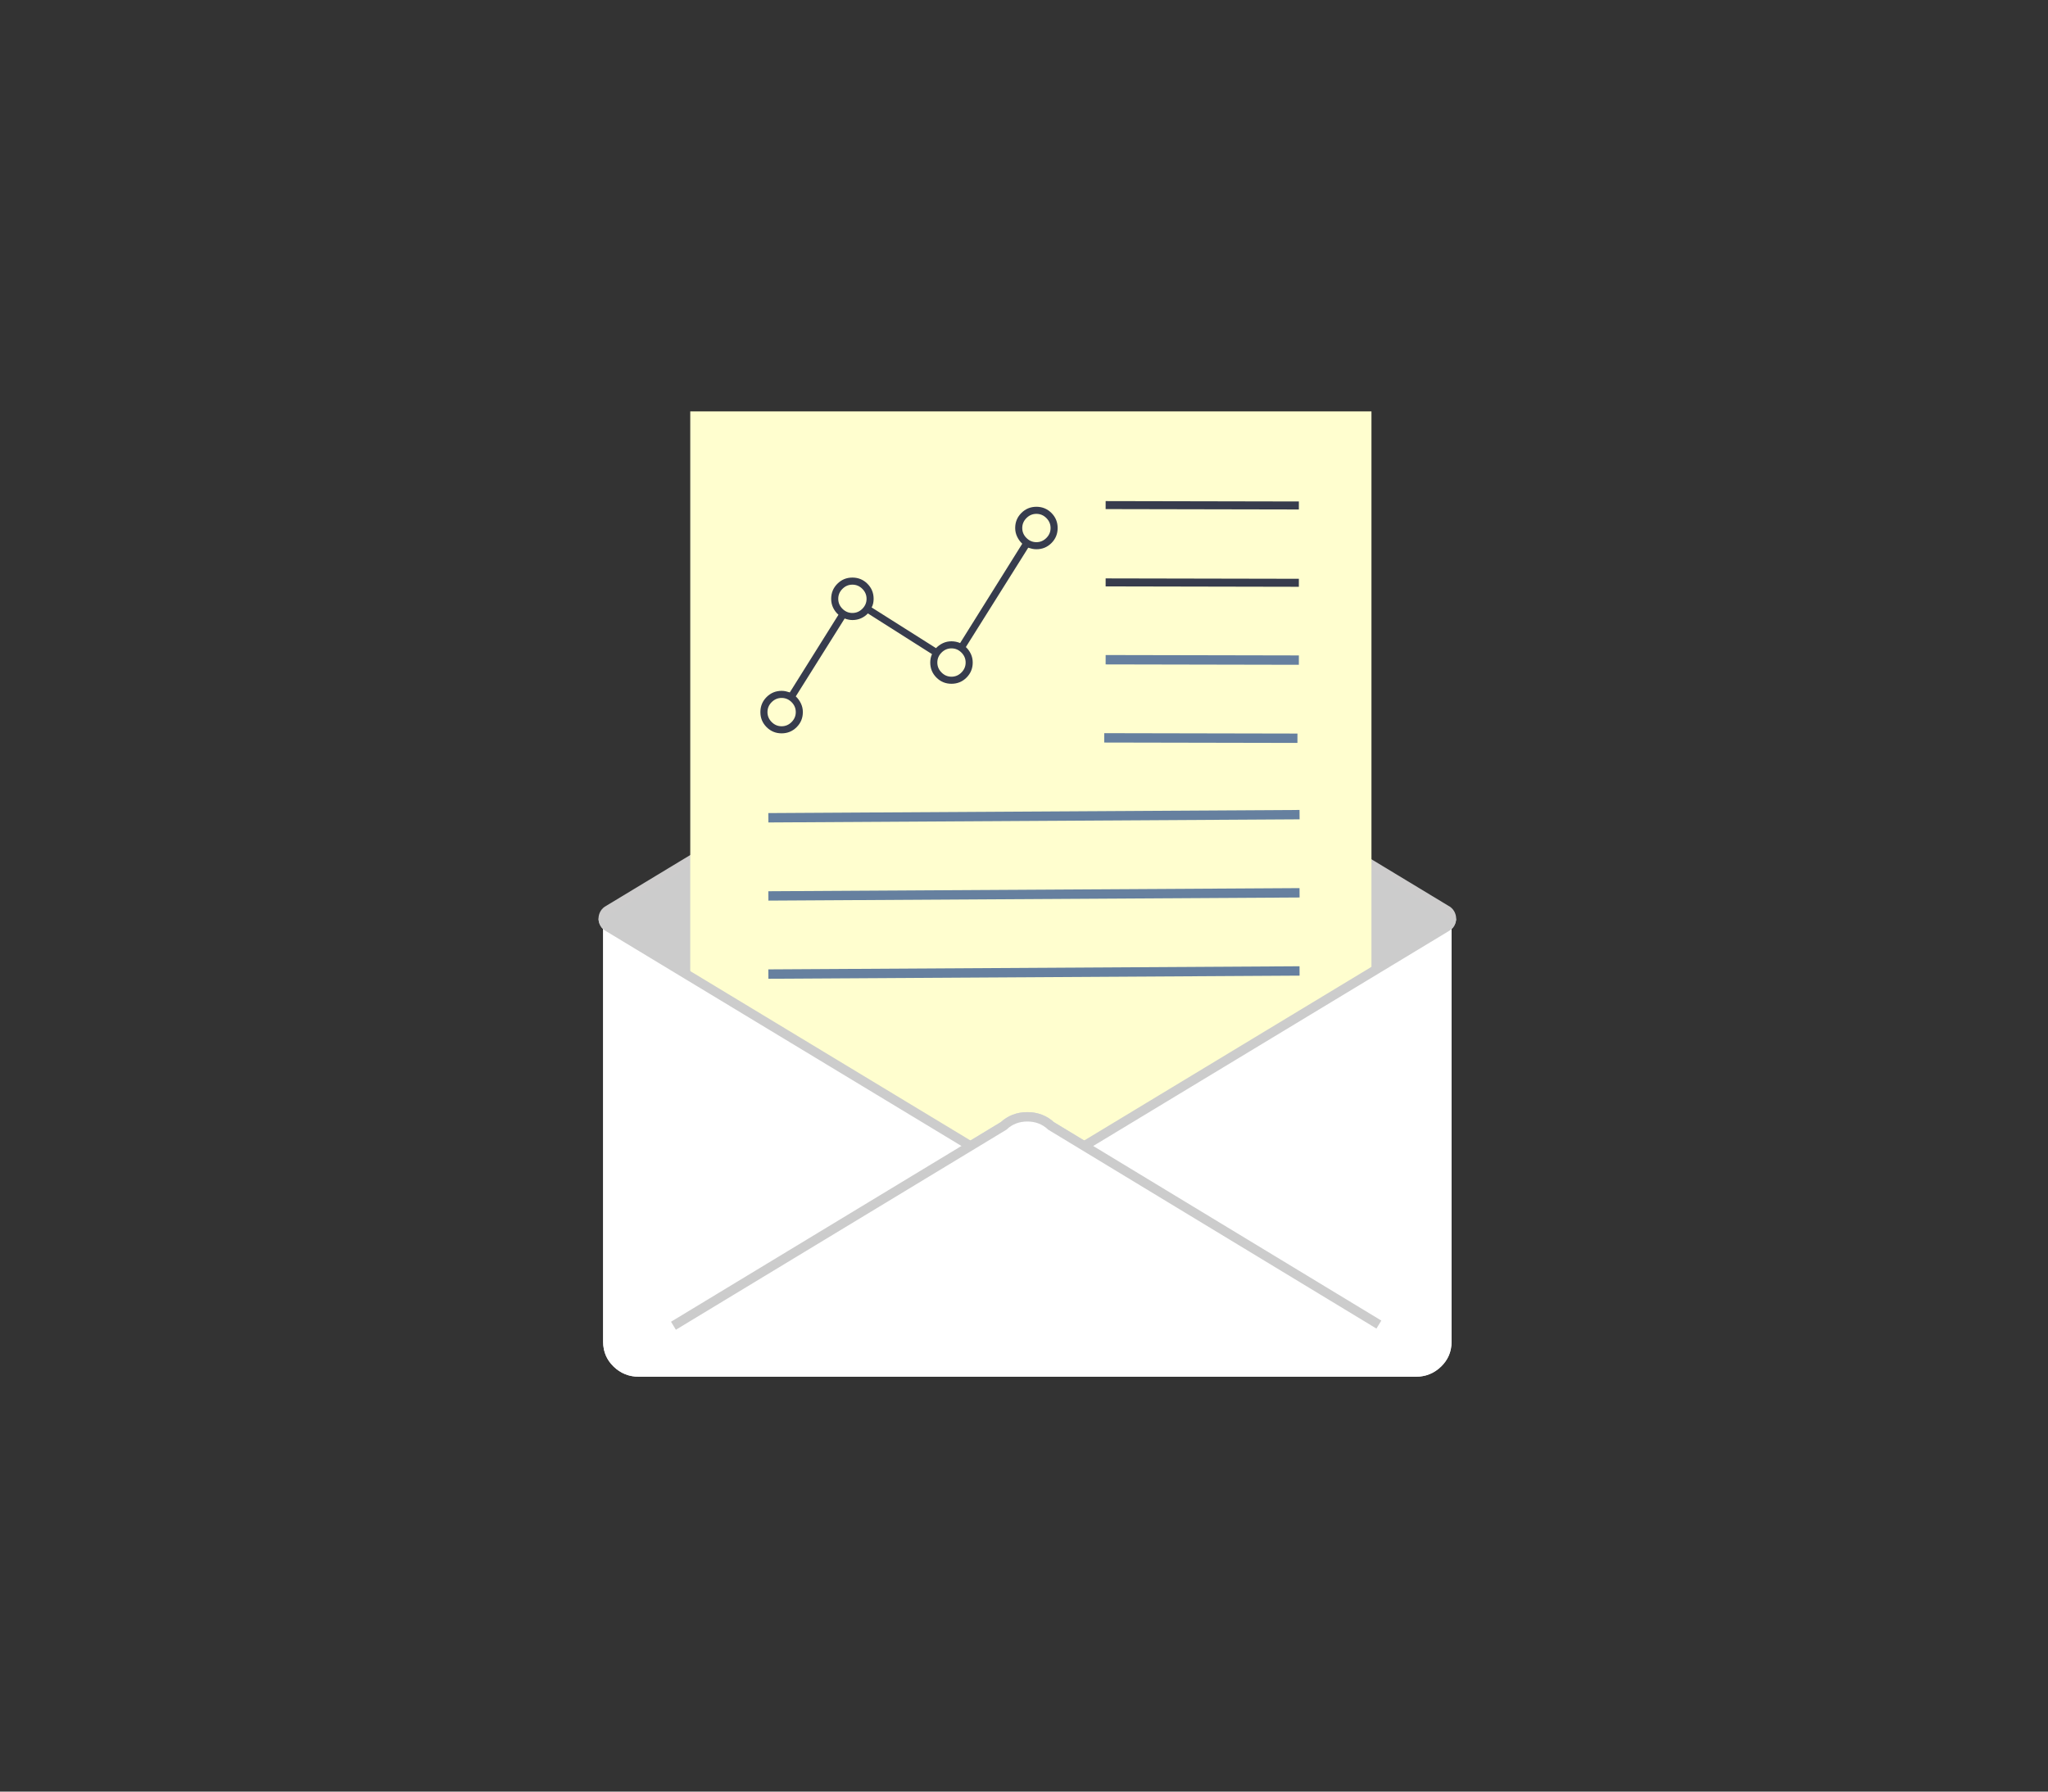 <?xml version="1.0" encoding="UTF-8"?>
<svg width="256px" height="224px" viewBox="0 0 256 224" version="1.1" xmlns="http://www.w3.org/2000/svg" xmlns:xlink="http://www.w3.org/1999/xlink">
    <rect x="0" y="0" width="256" height="224" fill="#333333" stroke="none"/>
    <!-- Generator: Sketch 46.2 (44496) - http://www.bohemiancoding.com/sketch -->
    <title>dashboard-lab</title>
    <desc>Created with Sketch.</desc>
    <defs></defs>
    <g id="dashboard" stroke="none" stroke-width="1" fill="none" fill-rule="evenodd">
        <g id="dashboard-lab">
            <path d="M32,16 L224,16 C232.837,16 240,23.164 240,32 L240,192 C240,200.836 232.837,208 224,208 L32,208 C23.164,208 16,200.836 16,192 L16,32 C16,23.164 23.164,16 32,16 Z" id="Fill-2"></path>
            <g id="Group-31" transform="translate(75, 51)">
                <path d="M56.382,32.905 L105.743,62.749 C105.974,62.866 106.149,63.025 106.266,63.228 C106.382,63.432 106.441,63.651 106.441,63.883 L106.441,116.764 C106.441,117.986 106.004,119.017 105.132,119.861 C104.26,120.704 103.213,121.127 101.992,121.127 L4.841,121.127 C3.621,121.127 2.574,120.704 1.702,119.861 C0.83,119.017 0.394,117.986 0.394,116.764 L0.394,63.883 C0.394,63.651 0.451,63.432 0.569,63.228 C0.684,63.025 0.859,62.866 1.091,62.749 L50.452,32.905 C51.265,32.149 52.254,31.77 53.417,31.77 C54.579,31.77 55.568,32.149 56.382,32.905" id="Fill-4" fill="#FFFFFF"></path>
                <path d="M106.266,63.228 C106.149,63.025 105.974,62.866 105.744,62.749 L56.382,32.905 C55.568,32.149 54.579,31.77 53.417,31.77 C52.254,31.77 51.266,32.149 50.453,32.905 L1.092,62.749 C0.859,62.866 0.684,63.025 0.569,63.228 C0.458,63.42 0.405,63.626 0.399,63.843 C0.405,64.06 0.459,64.267 0.569,64.459 C0.686,64.663 0.86,64.822 1.092,64.939 L50.453,94.783 C51.267,95.539 52.255,95.917 53.417,95.917 C54.581,95.917 55.569,95.539 56.382,94.783 L105.744,64.939 C105.976,64.822 106.151,64.663 106.266,64.459 C106.376,64.267 106.429,64.061 106.436,63.843 C106.429,63.627 106.375,63.42 106.266,63.228" id="Fill-6" fill="#CCCCCC"></path>
                <path d="M106.266,63.228 C106.149,63.025 105.974,62.866 105.744,62.749 L56.382,32.905 C55.568,32.149 54.579,31.77 53.417,31.77 C52.254,31.77 51.266,32.149 50.453,32.905 L1.092,62.749 C0.859,62.866 0.684,63.025 0.569,63.228 C0.458,63.42 0.405,63.626 0.399,63.843 C0.405,64.06 0.459,64.267 0.569,64.459 C0.686,64.663 0.86,64.822 1.092,64.939 L50.453,94.783 C51.267,95.539 52.255,95.917 53.417,95.917 C54.581,95.917 55.569,95.539 56.382,94.783 L105.744,64.939 C105.976,64.822 106.151,64.663 106.266,64.459 C106.376,64.267 106.429,64.061 106.436,63.843 C106.429,63.627 106.375,63.42 106.266,63.228 Z" id="Stroke-8" stroke="#CDCCCC" stroke-width="1.172"></path>
                <polygon id="Fill-10" fill="#FFFECF" points="11.282 112.051 96.432 112.051 96.432 0.437 11.282 0.437"></polygon>
                <g id="Group-17" transform="translate(21, 31)" stroke="#66809F" stroke-width="1.172">
                    <path d="M0.044,20.245 L66.445,19.854" id="Stroke-12"></path>
                    <path d="M0.044,30.017 L66.445,29.626" id="Stroke-13"></path>
                    <path d="M0.044,39.787 L66.445,39.396" id="Stroke-14"></path>
                    <path d="M42.205,0.484 L66.358,0.532" id="Stroke-15"></path>
                    <path d="M42.028,10.253 L66.181,10.301" id="Stroke-16"></path>
                </g>
                <path d="M54.552,16.787 C55.031,16.787 55.446,16.612 55.796,16.261 C56.146,15.912 56.322,15.496 56.322,15.017 C56.322,14.537 56.146,14.122 55.796,13.772 C55.446,13.422 55.031,13.246 54.552,13.246 C54.073,13.246 53.657,13.422 53.308,13.772 C52.957,14.122 52.782,14.537 52.782,15.017 C52.782,15.496 52.957,15.912 53.308,16.261 C53.657,16.612 54.073,16.787 54.552,16.787 M43.936,33.607 C44.415,33.607 44.829,33.432 45.18,33.081 C45.53,32.731 45.705,32.316 45.705,31.836 C45.705,31.356 45.53,30.941 45.18,30.591 C44.829,30.241 44.415,30.065 43.936,30.065 C43.456,30.065 43.041,30.241 42.692,30.591 C42.342,30.941 42.166,31.356 42.166,31.836 C42.166,32.316 42.342,32.731 42.692,33.081 C43.041,33.432 43.456,33.607 43.936,33.607 M31.55,25.639 C32.03,25.639 32.444,25.465 32.794,25.114 C33.144,24.764 33.32,24.349 33.32,23.869 C33.32,23.39 33.144,22.974 32.794,22.624 C32.444,22.274 32.03,22.099 31.55,22.099 C31.071,22.099 30.656,22.274 30.306,22.624 C29.955,22.974 29.781,23.39 29.781,23.869 C29.781,24.349 29.955,24.764 30.306,25.114 C30.656,25.465 31.071,25.639 31.55,25.639 M24.472,38.033 C24.472,37.553 24.297,37.139 23.948,36.787 C23.597,36.438 23.182,36.262 22.703,36.262 C22.224,36.262 21.809,36.438 21.459,36.787 C21.109,37.139 20.934,37.553 20.934,38.033 C20.934,38.512 21.109,38.927 21.459,39.278 C21.809,39.628 22.224,39.803 22.703,39.803 C23.182,39.803 23.597,39.628 23.948,39.278 C24.297,38.927 24.472,38.512 24.472,38.033 M54.552,12.361 C55.289,12.361 55.915,12.62 56.432,13.136 C56.948,13.652 57.206,14.28 57.206,15.017 C57.206,15.754 56.948,16.382 56.432,16.898 C55.915,17.414 55.289,17.672 54.552,17.672 C54.367,17.672 54.193,17.654 54.027,17.617 C53.861,17.58 53.695,17.534 53.529,17.479 L45.733,29.9 C45.99,30.14 46.198,30.425 46.355,30.757 C46.511,31.089 46.59,31.449 46.59,31.836 C46.59,32.574 46.331,33.201 45.816,33.717 C45.3,34.234 44.673,34.491 43.936,34.491 C43.198,34.491 42.572,34.234 42.056,33.717 C41.539,33.201 41.281,32.574 41.281,31.836 C41.281,31.652 41.3,31.467 41.337,31.283 C41.374,31.099 41.429,30.933 41.503,30.785 L33.485,25.695 C33.245,25.953 32.96,26.156 32.629,26.303 C32.297,26.451 31.937,26.524 31.55,26.524 C31.384,26.524 31.219,26.506 31.052,26.469 C30.886,26.433 30.73,26.387 30.582,26.331 L24.472,36.069 C24.731,36.308 24.943,36.599 25.109,36.94 C25.275,37.281 25.357,37.645 25.357,38.033 C25.357,38.77 25.099,39.397 24.583,39.913 C24.067,40.43 23.441,40.689 22.703,40.689 C21.966,40.689 21.339,40.43 20.823,39.913 C20.307,39.397 20.049,38.77 20.049,38.033 C20.049,37.295 20.307,36.668 20.823,36.151 C21.339,35.635 21.966,35.376 22.703,35.376 C22.887,35.376 23.063,35.395 23.228,35.432 C23.394,35.469 23.56,35.515 23.726,35.571 L29.808,25.861 C29.532,25.621 29.311,25.331 29.145,24.99 C28.979,24.649 28.896,24.275 28.896,23.869 C28.896,23.132 29.154,22.504 29.67,21.988 C30.186,21.472 30.813,21.213 31.55,21.213 C32.287,21.213 32.914,21.472 33.43,21.988 C33.946,22.504 34.204,23.132 34.204,23.869 C34.204,24.054 34.186,24.238 34.149,24.422 C34.112,24.606 34.048,24.782 33.955,24.948 L42.001,30.037 C42.24,29.78 42.526,29.573 42.858,29.415 C43.189,29.259 43.549,29.18 43.936,29.18 C44.12,29.18 44.304,29.199 44.489,29.236 C44.673,29.273 44.848,29.328 45.014,29.401 L52.782,16.981 C52.524,16.742 52.313,16.451 52.147,16.109 C51.981,15.768 51.898,15.404 51.898,15.017 C51.898,14.28 52.156,13.652 52.672,13.136 C53.188,12.62 53.815,12.361 54.552,12.361" id="Fill-18" fill="#373C4D"></path>
                <g id="Group-21" transform="translate(9, 88)">
                    <path d="M88.359,26.61 L47.381,1.771 C46.567,1.015 45.579,0.636 44.417,0.636 C43.253,0.636 42.265,1.015 41.452,1.771 L0.182,26.756" id="Fill-19" fill="#FFFFFF"></path>
                    <path d="M88.359,26.61 L47.381,1.771 C46.567,1.015 45.579,0.636 44.417,0.636 C43.253,0.636 42.265,1.015 41.452,1.771 L0.182,26.756" id="Stroke-20" stroke="#CED3DD" stroke-width="1.172"></path>
                </g>
                <path d="M106.39,63.528 C106.417,63.628 106.431,63.732 106.435,63.837 C106.431,63.731 106.418,63.628 106.39,63.528" id="Fill-22" fill="#FFFFFF"></path>
                <path d="M0.399,63.84 C0.402,63.733 0.417,63.628 0.444,63.527 C0.416,63.628 0.402,63.733 0.399,63.84" id="Fill-23" fill="#FFFFFF"></path>
                <path d="M106.436,63.844 C106.428,64.061 106.376,64.267 106.266,64.459 C106.15,64.662 105.975,64.822 105.743,64.939 L56.382,94.782 C55.569,95.538 54.581,95.917 53.416,95.917 C52.255,95.917 51.267,95.538 50.453,94.782 L1.091,64.939 C0.86,64.822 0.685,64.662 0.569,64.459 C0.459,64.267 0.405,64.06 0.399,63.843 C0.399,63.857 0.394,63.868 0.394,63.882 L0.394,116.764 C0.394,117.986 0.83,119.017 1.702,119.861 C2.575,120.703 3.62,121.126 4.841,121.126 L101.993,121.126 C103.213,121.126 104.26,120.703 105.132,119.861 C106.004,119.017 106.441,117.986 106.441,116.764 L106.441,63.882 C106.441,63.868 106.436,63.857 106.436,63.844" id="Fill-24" fill="#FFFFFF"></path>
                <path d="M106.436,63.844 C106.428,64.061 106.376,64.267 106.266,64.459 C106.15,64.662 105.975,64.822 105.743,64.939 L56.382,94.782 C55.569,95.538 54.581,95.917 53.416,95.917 C52.255,95.917 51.267,95.538 50.453,94.782 L1.091,64.939 C0.86,64.822 0.685,64.662 0.569,64.459 C0.459,64.267 0.405,64.06 0.399,63.843" id="Stroke-25" stroke="#CCCCCC" stroke-width="1.172"></path>
                <g id="Group-28" transform="translate(9, 88)">
                    <path d="M88.359,26.61 L47.381,1.771 C46.567,1.015 45.579,0.636 44.417,0.636 C43.253,0.636 42.265,1.015 41.452,1.771 L0.182,26.756" id="Fill-26" fill="#FFFFFF"></path>
                    <path d="M88.359,26.61 L47.381,1.771 C46.567,1.015 45.579,0.636 44.417,0.636 C43.253,0.636 42.265,1.015 41.452,1.771 L0.182,26.756" id="Stroke-27" stroke="#CCCCCC" stroke-width="1.172"></path>
                </g>
                <path d="M63.205,21.817 L87.358,21.865" id="Stroke-29" stroke="#373C4D"></path>
                <path d="M63.205,12.151 L87.358,12.199" id="Stroke-30" stroke="#373C4D"></path>
            </g>
        </g>
    </g>
</svg>